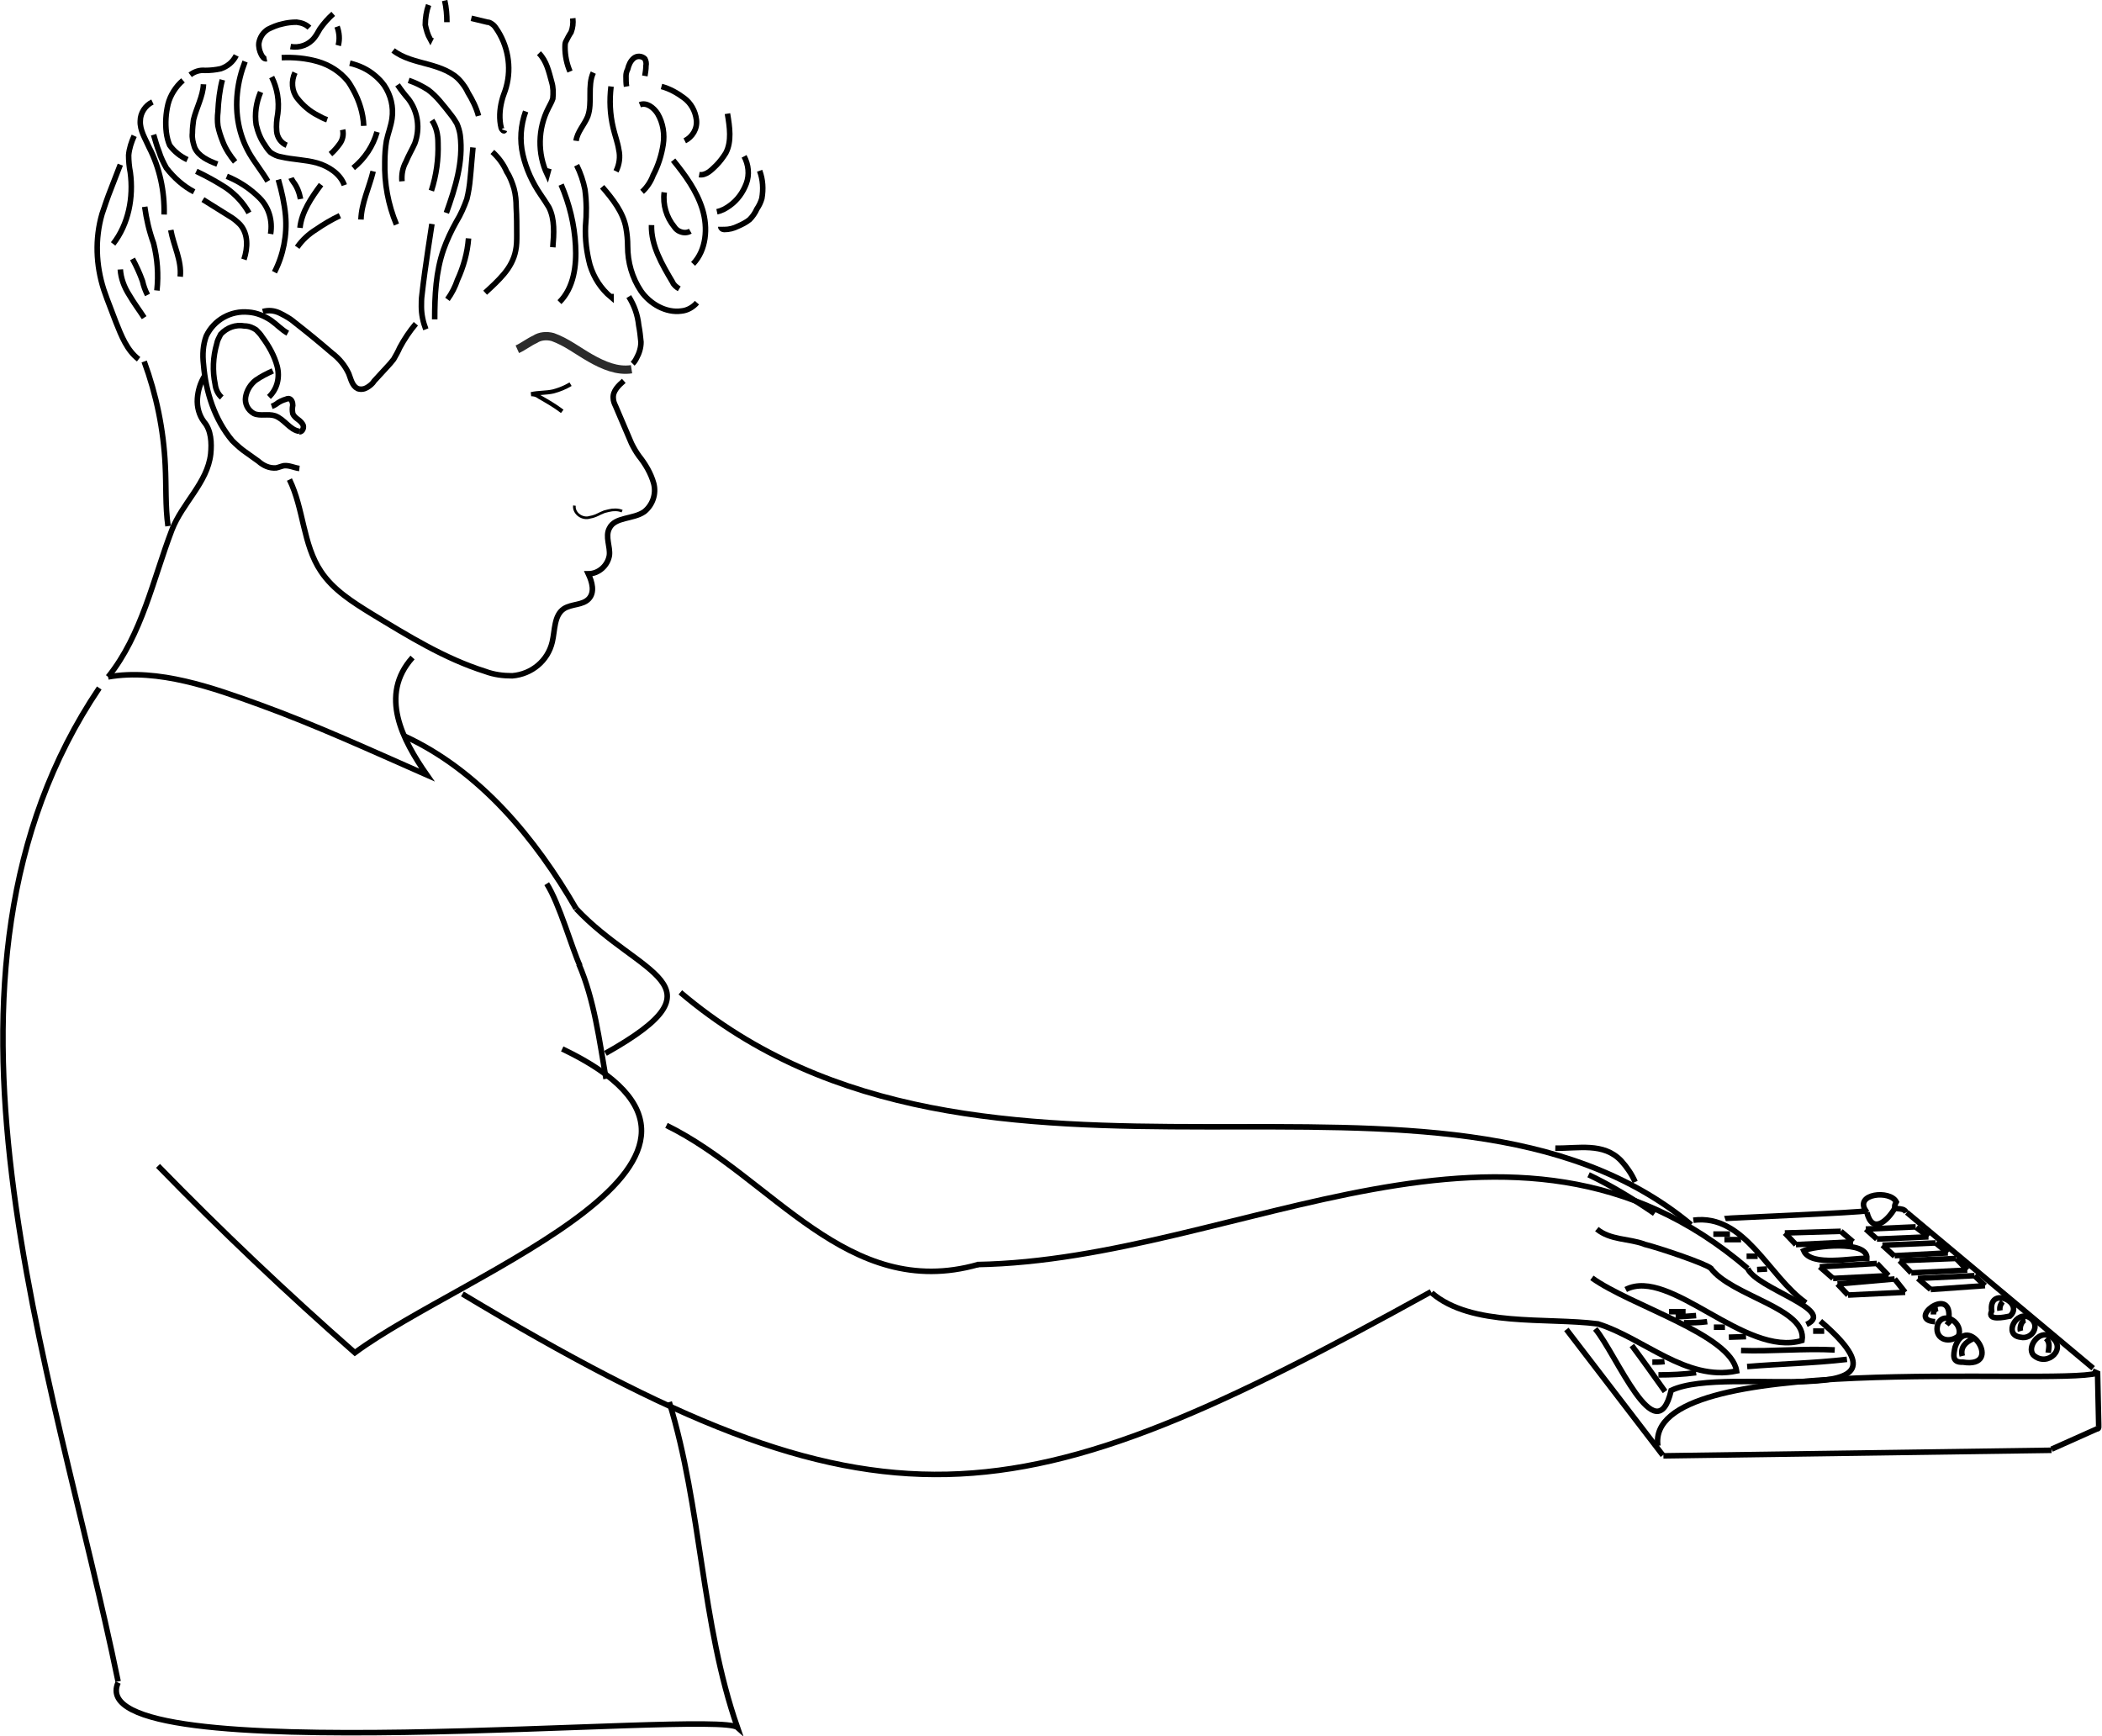 <?xml version="1.0" encoding="utf-8"?>
<!-- Generator: Adobe Illustrator 25.1.0, SVG Export Plug-In . SVG Version: 6.00 Build 0)  -->
<svg version="1.1" id="Layer_1" xmlns="http://www.w3.org/2000/svg" xmlns:xlink="http://www.w3.org/1999/xlink" x="0px" y="0px"
	 viewBox="0 0 379.1 313.2" style="enable-background:new 0 0 379.1 313.2;" xml:space="preserve">
<style type="text/css">
	.st0{fill:none;stroke:#000000;}
	.st1{fill:none;stroke:#000000;stroke-width:0.48;}
	.st2{fill:none;stroke:#2B2B2B;stroke-width:1.5;}
	.st3{fill:none;stroke:#000000;stroke-width:0.75;}
</style>
<g id="Layer_2-2">
	<g id="Layer_2-2-2">
		<path class="st0" d="M19.5,122.1c6.1-7.6,8.1-17.6,11.5-26.5c1.9-4.9,6.4-8.5,7-13.7c0.2-2,0.1-4.3-1.2-5.8
			c-0.9-1.2-1.3-2.7-1.2-4.2c0.1-1.4,0.5-2.8,1.3-4.1"/>
		<path class="st0" d="M19.5,122.1c9-1.6,19,2,27.3,5C57,130.8,67,135.4,77,139.8c-4.4-6.3-8.7-14.4-2.6-21.2"/>
		<path class="st0" d="M17.9,124.1c-35,51.9-8.2,122.6,3.4,179.2"/>
		<path class="st0" d="M21.3,303.5c-7.3,16.4,108,4.8,111.7,8.1c-6.6-18.9-6.4-39.5-12.3-58.7"/>
		<path class="st0" d="M28.5,210.3c11.4,11.7,23.2,22.9,35.5,33.7c19.6-14.5,78.6-35.1,37.4-54.8"/>
		<path class="st0" d="M120.2,203c19,9.3,32.6,31.8,56.2,25.1"/>
		<path class="st0" d="M83.4,233.4c75.8,45.5,99.1,41.4,174.7-0.4"/>
		<path class="st0" d="M176.2,228.1c47.3-0.8,96.7-35.6,139,0.7"/>
		<path class="st0" d="M258.2,233.2c7.2,6.2,20.6,4.4,30,5.6c8.3,2.6,15.9,10.4,25,8.5c-1-6.6-19.2-11.8-26.1-16.8"/>
		<path class="st0" d="M293.2,232.6c8-4.1,21.5,12.3,31.8,9.2c1-5.8-12.8-8-16.5-13.1"/>
		<path class="st0" d="M325.8,238.9c5.6-2.6-9.1-6.5-10.6-10.1"/>
		<path class="st0" d="M296.4,224.4c2.9,0.7,11.4,3.6,12.2,4.4"/>
		<path class="st0" d="M296.5,224.4c-2.7-1-6.1-0.7-8.5-2.7"/>
		<path class="st0" d="M286.5,211.9c4.2,2,8.1,4.4,11.9,7"/>
		<path class="st0" d="M305,220.9c-45-37.4-127.9,4.3-182.3-41.9"/>
		<path class="st0" d="M280.5,207.1c4.1,0.1,8.7-1.1,11.9,2.3c1,1.1,1.9,2.4,2.5,3.8"/>
		<path class="st0" d="M109.3,194.6c-1.2-6.9-2.1-14.2-4.9-20.7"/>
		<path class="st0" d="M109.2,190c22.3-12.5,6.1-13.9-5.3-26.1"/>
		<path class="st0" d="M98.6,159.4c2.3,3.6,4.6,11.8,6,14.8"/>
		<line class="st0" x1="104.5" y1="174.1" x2="104.5" y2="174.1"/>
		<path class="st0" d="M103.9,163.9c-7.3-12.6-17.3-24.8-30.9-31.1"/>
		<line class="st0" x1="282.5" y1="239.8" x2="299.9" y2="262.5"/>
		<line class="st0" x1="370" y1="261.6" x2="300" y2="262.6"/>
		<line class="st0" x1="378.5" y1="257.6" x2="370" y2="261.4"/>
		<path class="st0" d="M378.3,257.7L378.3,257.7c0.1,0,0.2-0.1,0.2-0.2c0-0.1,0-0.2,0-0.3c0,0,0-0.1,0-0.1v-0.2l-0.2-9.2l-0.9-0.4"
			/>
		<path class="st0" d="M299,260.8c-2.4-17.4,71.1-10.8,79.2-13.1"/>
		<path class="st0" d="M287.7,239.7c3.8,4.5,11,22.6,13.7,11.1c10.3-4.9,47,4.7,26.9-12.5"/>
		<path class="st0" d="M294.3,242.7c2.1,2.8,4,5.5,6,8.3"/>
		<path class="st0" d="M299.1,248c2.3,0,4.5-0.1,6.8-0.4"/>
		<path class="st0" d="M315.1,246.5c6-0.5,12-0.6,18-1.3"/>
		<path class="st0" d="M314,243.6c5.6,0.2,11.3-0.4,16.9-0.1"/>
		<path class="st0" d="M311.8,241.2l3.1-0.1"/>
		<path class="st0" d="M309.1,239.4h2"/>
		<line class="st0" x1="327" y1="240.1" x2="329" y2="240.1"/>
		<path class="st0" d="M303.7,238.6c1.4,0,2.8,0,4.2-0.2"/>
		<path class="st0" d="M302.2,237.5c1.2,0,2.4-0.1,3.7-0.2"/>
		<line class="st0" x1="301" y1="236.6" x2="304" y2="236.6"/>
		<path class="st0" d="M298,245.7c0.7,0,1.4,0,2.2-0.1"/>
		<path class="st0" d="M325.7,235c-6.8-4.8-11-16.1-20.3-14.9"/>
		<line class="st0" x1="309" y1="222.6" x2="312" y2="222.6"/>
		<line class="st0" x1="311" y1="223.6" x2="314" y2="223.6"/>
		<line class="st0" x1="315" y1="226.6" x2="317" y2="226.6"/>
		<line class="st0" x1="316.9" y1="229" x2="318.7" y2="228.9"/>
		<path class="st0" d="M311.1,219.8c0.3-0.1,25.2-1.1,25.4-1.4c-2.1-3.1,4.4-3.8,5.5-1.6c-1.1,2,1.2,0.6,1.8,1.9"/>
		<path class="st0" d="M336.7,218.7c1,4,3.7,1.5,5-0.7"/>
		<line class="st0" x1="343.9" y1="218.7" x2="377.5" y2="246.8"/>
		<line class="st0" x1="321.9" y1="222.4" x2="332" y2="222.1"/>
		<line class="st0" x1="334.2" y1="224" x2="332" y2="222.1"/>
		<line class="st0" x1="323.9" y1="224.5" x2="334.2" y2="224"/>
		<line class="st0" x1="321.9" y1="222.4" x2="323.9" y2="224.5"/>
		<path class="st0" d="M336.7,227c-2.3-0.2-10.1,1.6-11.4-1.4C327,224.8,336.9,223.6,336.7,227z"/>
		<line class="st0" x1="328.2" y1="228.5" x2="330.6" y2="230.6"/>
		<line class="st0" x1="340.6" y1="230.1" x2="330.6" y2="230.6"/>
		<line class="st0" x1="328.2" y1="228.5" x2="338.5" y2="227.9"/>
		<line class="st0" x1="340.6" y1="230.1" x2="338.5" y2="227.9"/>
		<line class="st0" x1="331.4" y1="231.6" x2="333.3" y2="233.6"/>
		<line class="st0" x1="343.6" y1="233.1" x2="333.3" y2="233.6"/>
		<line class="st0" x1="341.7" y1="230.7" x2="331.4" y2="231.6"/>
		<line class="st0" x1="343.6" y1="233.1" x2="341.7" y2="230.7"/>
		<line class="st0" x1="336.5" y1="221.7" x2="345.5" y2="221.3"/>
		<line class="st0" x1="347.8" y1="223.1" x2="345.6" y2="221.4"/>
		<line class="st0" x1="338.5" y1="223.5" x2="347.8" y2="223.1"/>
		<line class="st0" x1="336.5" y1="221.7" x2="338.5" y2="223.5"/>
		<line class="st0" x1="339.5" y1="224.6" x2="349.1" y2="224.2"/>
		<line class="st0" x1="351.3" y1="226" x2="349.1" y2="224.2"/>
		<line class="st0" x1="341.7" y1="226.5" x2="351.3" y2="226"/>
		<line class="st0" x1="339.5" y1="224.6" x2="341.7" y2="226.6"/>
		<line class="st0" x1="342.6" y1="227.4" x2="352.8" y2="227"/>
		<line class="st0" x1="354.8" y1="229.1" x2="352.8" y2="227"/>
		<line class="st0" x1="344.7" y1="229.6" x2="354.8" y2="229.1"/>
		<line class="st0" x1="342.6" y1="227.4" x2="344.7" y2="229.6"/>
		<line class="st0" x1="345.9" y1="230.6" x2="356.1" y2="230.1"/>
		<line class="st0" x1="348.2" y1="232.6" x2="345.9" y2="230.6"/>
		<line class="st0" x1="358" y1="231.9" x2="348.2" y2="232.6"/>
		<line class="st0" x1="356.1" y1="230.1" x2="358" y2="231.9"/>
		<path class="st0" d="M354,245.7c7.5,1.2,0.8-9.2-1.4-2.7C352.3,244.4,352,245.8,354,245.7z"/>
		<path class="st0" d="M353.9,244.6c-0.4-1.6,0.6-2.5,1.9-3.1"/>
		<path class="st0" d="M366.7,244.4c2.6,2.4,6.4-1.4,3-3.4C367.8,239.9,365.5,242.9,366.7,244.4z"/>
		<path class="st0" d="M369,241.4c0.8,0.8,0.5,1.7,0.4,2.6"/>
		<path class="st0" d="M364.4,241.2c2.1,0.5,3.7-2.2,1.7-3.5C363.7,236.2,361.2,240.8,364.4,241.2z"/>
		<path class="st0" d="M365.3,238.1c-0.7,0.1-1.1,1.3-0.9,2"/>
		<path class="st0" d="M349.5,238.8c1.2-2.5,4.7,0,3.7,2.2C351.3,242.5,348.7,241.4,349.5,238.8z"/>
		<path class="st0" d="M351,238.3c0.3,0.2,0.6,0.4,0.8,0.6"/>
		<path class="st0" d="M359.2,236.5c-0.9,1.8,2.3,1.1,3.3,0.9C365.2,234.9,358.6,231.9,359.2,236.5z"/>
		<path class="st0" d="M351.5,237.5c0.3-5.6-7.7,0.6-2.5,0.9"/>
		<path class="st0" d="M361.2,234.8c-0.4,0.4-0.6,1-0.5,1.6"/>
		<path class="st0" d="M349.5,236c-0.5,0.1-0.8,0.5-0.8,1c0,0,0,0,0,0c0,0,0,0.1,0,0.1"/>
	</g>
</g>
<path class="st0" d="M54,84.5c-0.9-0.1-1.8-0.6-2.8-0.5c-0.5,0.1-0.9,0.3-1.4,0.4c-1.2,0.1-2.3-0.4-3.2-1.2l-2.1-1.5
	c-0.9-0.6-1.8-1.4-2.6-2.2c-3.2-3.8-4.8-8.8-5.2-13.8c-0.2-1.7-0.1-3.5,0.5-5.1c1.4-2.9,4.4-4.6,7.6-4.3c1.5,0.1,2.9,0.7,4.1,1.5
	c1,0.7,1.9,1.7,3,2.3"/>
<path class="st0" d="M54,77.8c-1.7-0.2-2.7-2.2-4.4-2.8c-1.2-0.4-2.7,0.1-3.8-0.4c-1.1-0.6-1.7-1.8-1.5-3c0.2-1.2,0.9-2.3,1.8-3
	c1-0.7,2-1.2,3.1-1.7"/>
<path class="st0" d="M40,71.7c-0.7-0.6-1.1-1.5-1.2-2.4c-0.5-2.4-0.4-4.9,0.3-7.3c0.1-0.6,0.4-1.1,0.7-1.7c1.1-1.2,2.7-1.8,4.3-1.5
	c0.8,0,1.5,0.3,2.1,0.7c0.4,0.4,0.8,0.8,1.1,1.3c1.2,1.6,2.2,3.4,2.7,5.3c0.5,2,0,4.1-1.5,5.5"/>
<path class="st0" d="M49,73.3c0.3-0.1,0.5-0.2,0.8-0.4c0.5-0.4,1.1-0.7,1.8-0.9c0.2-0.1,0.4-0.1,0.5-0.1c0.5,0.1,0.7,0.7,0.7,1.2
	c-0.1,0.5-0.1,1,0,1.5c0.2,0.5,0.6,0.8,1,1.1c0.4,0.3,0.8,0.7,0.9,1.1c0.1,0.5-0.2,1.1-0.7,1.1"/>
<path class="st0" d="M52.2,86.5c2.6,5.3,2.4,11.7,5.7,16.6c2.2,3.3,5.7,5.5,9.1,7.6c6.6,4,13.2,8.1,20.5,10.4
	c1.6,0.6,3.2,0.8,4.9,0.8c3.5-0.3,6.4-2.7,7.2-6.1c0.5-2.1,0.3-4.8,2.1-6c1.4-0.9,3.4-0.6,4.5-1.8s0.6-3-0.1-4.5
	c1.9,0,3.5-1.5,3.8-3.3c0.2-1.6-0.8-3.4,0-4.9c1-2.1,4.3-1.6,6.3-3c1.5-1.2,2.2-3.2,1.7-5.1c-0.5-1.8-1.5-3.5-2.7-5
	c-0.5-0.7-0.9-1.4-1.3-2.2l-2.9-6.8c-0.2-0.4-0.4-0.9-0.4-1.4c-0.1-1.3,1-2.3,1.9-3.1"/>
<path class="st1" d="M103.6,91.2c-0.1,0.7,0.3,1.4,0.9,1.8c0.6,0.4,1.3,0.5,1.9,0.3c0.7-0.1,1.3-0.4,1.9-0.7
	c0.2-0.1,0.5-0.2,0.7-0.3c0.3-0.1,0.5-0.1,0.8-0.2c0.8-0.2,1.7-0.2,2.4,0.1"/>
<path class="st2" d="M113.9,66.6c-2.6,0.4-5.1-0.7-7.4-2s-4.3-2.9-6.8-3.8c-1.1-0.3-2.3-0.2-3.2,0.4c-1.1,0.5-2.1,1.3-3.2,1.8"/>
<path class="st0" d="M113.4,53.5c1,1.6,1.6,3.3,1.8,5.2c0.2,1,0.3,2,0.4,3c0,1-0.3,2-0.8,2.9c-0.2,0.4-0.4,0.7-0.7,1"/>
<path class="st0" d="M30.3,94.9c-0.5-3.6-0.3-7.3-0.5-11c-0.3-6.4-1.6-12.7-3.8-18.7"/>
<path class="st0" d="M25,64.8c-2.1-1.6-3.1-4.2-4.1-6.7l-1.6-4.2c-0.2-0.6-0.4-1.1-0.6-1.7c-1.4-4.4-1.6-9.1-0.3-13.6
	c0.5-1.5,1-3,1.6-4.5l1.7-4.4"/>
<path class="st0" d="M24.2,24.5c-0.5,1.1-0.9,2.3-1,3.5c0,1,0.1,2.1,0.3,3.1c0.6,4.5-0.3,9.3-3.1,12.9"/>
<path class="st0" d="M27.5,18.4c-1.3,0.6-2.2,2-2.2,3.4c-0.1,1.7,0.9,3.2,1.6,4.8c1.9,3.7,2.8,7.9,2.7,12.1"/>
<path class="st0" d="M27.7,24.3c0.3,1,0.6,2.1,1,3.1c0.3,1,0.8,2,1.3,2.9c1.4,1.8,3.1,3.3,5,4.3"/>
<path class="st0" d="M33,14.5c-1.3,1.1-2.3,2.7-2.7,4.3c-0.4,1.7-0.5,3.4-0.3,5.1c0.1,0.8,0.3,1.6,0.6,2.3c0.8,1.1,1.9,2,3.2,2.6"/>
<path class="st0" d="M36.7,15.2c-0.1,2.2-1.3,4.3-1.8,6.4c-0.1,0.8-0.2,1.6-0.2,2.4c-0.1,0.9,0.1,1.7,0.4,2.6c0.7,1.6,2.5,2.4,4.1,3
	"/>
<path class="st0" d="M40.1,14.4c-0.5,1.9-0.7,3.8-0.8,5.8c-0.1,0.8-0.1,1.7,0,2.5c0.2,1,0.5,1.9,0.9,2.9c0.5,1.3,1.3,2.5,2.2,3.6"/>
<path class="st0" d="M36.6,36l4.8,3c0.7,0.4,1.3,0.9,1.9,1.5c1.5,1.7,1.4,4.2,0.7,6.3"/>
<path class="st0" d="M40.9,31.8c2.2,0.9,4.2,2.2,5.9,3.9c1.7,1.7,2.4,4.1,2,6.5"/>
<path class="st0" d="M35.4,30.9c1.9,0.9,3.7,1.9,5.4,3c1.7,1.2,3.1,2.7,4.1,4.5"/>
<path class="st0" d="M44.2,11.1c-0.7,1.8-1.2,3.7-1.4,5.7c-0.4,3.8,0.3,7.6,2.2,10.9c1,1.7,2.3,3.3,3.3,5"/>
<path class="st0" d="M47,16.6c-0.8,1.9-1.1,3.9-0.8,5.9c0.3,1.3,0.8,2.6,1.6,3.7c0.3,0.5,0.6,0.9,1,1.3c0.6,0.4,1.2,0.7,1.9,0.8
	c2.1,0.5,4.4,0.5,6.5,1.1s4.2,2,4.9,4"/>
<path class="st0" d="M34.3,13.5c0.8-0.6,1.7-0.9,2.7-0.8c0.9,0,1.9-0.1,2.8-0.3c1.2-0.4,2.2-1.2,2.8-2.4"/>
<path class="st0" d="M26.1,37.3c0.3,2.2,0.8,4.4,1.6,6.6c0.7,2.8,0.9,5.6,0.6,8.5"/>
<path class="st0" d="M21.7,48.6c0.1,1.6,0.7,3.2,1.6,4.6c0.8,1.4,1.8,2.7,2.7,4.1"/>
<path class="st0" d="M23.9,46.7c0.7,1.3,1.3,2.6,1.8,4c0.2,0.9,0.5,1.7,0.9,2.5"/>
<path class="st0" d="M30.8,41.5c0.5,2.8,2,5.5,1.7,8.4"/>
<path class="st0" d="M47.4,56.2c1-0.3,2.1-0.2,3.1,0.3c1,0.5,1.9,1,2.7,1.7c2.3,1.8,4.5,3.6,6.7,5.5c1.3,1,2.3,2.2,3,3.7
	c0.4,1,0.6,2.2,1.6,2.7c0.6,0.2,1.2,0.1,1.7-0.2c0.5-0.3,1-0.7,1.3-1.2l2.3-2.5c0.4-0.4,0.8-0.9,1.2-1.4c0.4-0.7,0.8-1.4,1.1-2.1
	c0.8-1.5,1.8-3,2.9-4.3"/>
<path class="st0" d="M50.2,32.4c0.6,2.1,1.1,4.3,1.3,6.5c0.3,3.5-0.4,7.1-2,10.2"/>
<path class="st0" d="M53.6,44.6c0.9-1.3,2.1-2.4,3.4-3.2c1.3-0.9,2.8-1.8,4.3-2.5"/>
<path class="st0" d="M57.9,33.3c-1.7,2.3-3.5,4.9-3.8,7.8"/>
<path class="st0" d="M52.5,32.1c0.1,0.3,0.3,0.5,0.4,0.7c0.7,0.9,1.1,2,1.3,3.1"/>
<path class="st0" d="M53.2,13.1c-0.7,1.5-0.6,3.3,0.4,4.6c1,1.3,2.3,2.4,3.7,3.1c0.5,0.3,1.1,0.6,1.7,0.8"/>
<path class="st0" d="M50.8,10.4c2.2-0.1,4.4,0.1,6.5,0.7c2.1,0.6,4,1.8,5.4,3.5c0.4,0.5,0.7,1.1,1,1.6c1.1,2,1.8,4.2,1.9,6.5"/>
<path class="st0" d="M63.1,11.4c1.7,0.4,3.2,1.1,4.5,2.2c0.6,0.5,1.2,1.1,1.7,1.8c1.2,1.8,1.7,3.9,1.4,6c-0.2,1.4-0.7,2.6-1,4
	c-0.2,1.2-0.3,2.5-0.3,3.8c-0.1,3.9,0.6,7.7,2.1,11.3"/>
<path class="st0" d="M71.7,15.3c0.6,0.9,1.3,1.8,2,2.6c1.7,2.3,2.1,5.3,1.1,8c-0.5,1.1-1.1,2.1-1.6,3.3c-0.6,1.1-0.8,2.3-0.7,3.5"/>
<path class="st0" d="M73.7,14.5c1.2,0.4,2.4,1,3.5,1.7c0.8,0.6,1.5,1.3,2.1,2c0.7,0.8,1.4,1.7,2.1,2.6c0.4,0.5,0.7,1,1,1.5
	c0.3,0.7,0.5,1.4,0.6,2.1c0.6,4.8-0.9,9.5-2.5,14"/>
<path class="st0" d="M77.9,21.7c0.8,1.2,1.1,2.6,1.1,4.1c0.1,2.9-0.3,5.8-1.2,8.6"/>
<path class="st0" d="M85.3,26.6c-0.2,1.9-0.3,3.7-0.5,5.6c-0.1,1.2-0.3,2.5-0.6,3.7c-0.5,1.4-1.1,2.8-1.9,4.1
	c-0.9,1.6-1.7,3.3-2.3,5c-1.4,4-1.6,8.3-1.6,12.6"/>
<path class="st0" d="M84.5,43c-0.2,2.6-0.9,5.1-2,7.5c-0.4,1.2-1,2.4-1.8,3.5"/>
<path class="st0" d="M77.9,40.4L77.2,45c-0.4,2.7-0.8,5.5-1.1,8.2c-0.1,0.7-0.1,1.4-0.1,2.1c0,1.4,0.3,2.8,0.8,4.1"/>
<path class="st0" d="M88.8,27.4c1.1,1,2,2.2,2.6,3.6c0.6,0.9,1,2,1.3,3c0.3,1.1,0.4,2.3,0.4,3.4c0.1,1.7,0.1,3.3,0.1,5
	c0,0.9,0,1.9-0.2,2.8c-0.3,1.6-1.1,3-2.1,4.2c-1,1.2-2.2,2.3-3.4,3.4"/>
<path class="st0" d="M48.1,10.6c-0.5,0.1-0.8-0.4-1-0.8c-0.3-0.6-0.5-1.4-0.4-2.1c0.2-1,0.7-1.8,1.6-2.4C49.1,4.9,50,4.5,51,4.3
	C51.8,4.1,52.6,4,53.5,4c0.9,0.1,1.7,0.4,2.3,1"/>
<path class="st0" d="M52.4,8.4c1.6,0.3,3.3-0.3,4.3-1.6c0.4-0.5,0.7-1.1,1-1.6c0.7-1,1.5-1.9,2.4-2.7"/>
<path class="st0" d="M60.8,4.8c0.4,1.1,0.5,2.3,0.2,3.4"/>
<path class="st0" d="M77.3,0.9c-0.4,1.1-0.6,2.4-0.6,3.6c0.2,0.9,0.4,1.7,0.9,2.6l0.2-0.4"/>
<path class="st0" d="M80.2,0.1c0.3,1.3,0.4,2.6,0.4,3.9"/>
<path class="st0" d="M85,3.3L87.9,4c0.3,0,0.5,0.1,0.8,0.3C89,4.5,89.2,4.7,89.4,5c2.2,3.1,2.9,7.1,1.9,10.7
	c-0.2,0.8-0.6,1.6-0.8,2.5c-0.4,1.6-0.5,3.3-0.1,4.9c0.1,0.3,0.5,0.7,0.6,0.4"/>
<path class="st0" d="M97.2,9.6c1.4,1.4,1.8,3.4,2.3,5.2c0.3,1,0.3,2,0.2,3c-0.2,0.6-0.5,1.1-0.8,1.7c-1.9,3.7-2,8.2-0.2,12l0.3-1.1"
	/>
<path class="st0" d="M102.8,12.9c-0.6-1.4-0.9-2.9-0.9-4.4c0-0.3,0-0.6,0.1-0.9c0.3-0.6,0.6-1.2,1-1.8c0.3-0.8,0.4-1.6,0.3-2.5"/>
<path class="st0" d="M107,13.1c-1.1,2.4-0.1,5.4-1,7.9c-0.6,1.5-1.9,2.8-2.1,4.4"/>
<path class="st0" d="M110.2,15.6c-0.3,2.5-0.2,5,0.4,7.5c0.3,1.3,0.8,2.6,1,3.9c0.3,1.3,0.1,2.7-0.5,3.9"/>
<path class="st0" d="M113,15.6c-0.1-0.6-0.1-1.2-0.1-1.9c0-0.4,0.1-0.8,0.3-1.2c0.2-0.8,0.5-1.5,1.1-2c0.6-0.5,1.5-0.4,2,0.1
	c0.2,0.4,0.3,0.8,0.2,1.3c0,0.6-0.1,1.2-0.2,1.8"/>
<path class="st0" d="M115.4,18.9c1.2-0.5,2.5,0.5,3.2,1.6c1,1.7,1.3,3.7,1,5.6c-0.3,1.9-0.9,3.8-1.8,5.5c-0.4,1.1-1.1,2.2-2,3"/>
<path class="st0" d="M121.4,28.9c2.2,2.7,4.3,5.6,5.3,8.9s0.7,7.3-1.7,9.8"/>
<path class="st0" d="M108.6,33.7c1.9,2.2,3.8,4.6,4.3,7.4c0.2,1.1,0.3,2.2,0.3,3.3c0,2.9,0.8,5.7,2.4,8.1c1.6,2.3,4.5,4,7.3,3.6
	c1.1-0.1,2.1-0.7,2.8-1.5"/>
<path class="st0" d="M117.5,40.6c-0.1,3.7,1.9,7.1,3.8,10.3c0.2,0.5,0.7,0.9,1.2,1.2"/>
<path class="st0" d="M119.8,34.7c-0.3,2.2,0.4,4.5,1.8,6.2c0.2,0.3,0.4,0.5,0.7,0.7c0.7,0.4,1.5,0.5,2.2,0.1"/>
<path class="st0" d="M104,29.8c0.7,1.4,1.2,2.9,1.5,4.4c0.3,2.2,0.3,4.4,0.1,6.6c-0.1,2.4,0.2,4.7,0.8,7c0.7,2.3,2,4.3,3.8,5.8v-0.6
	"/>
<path class="st0" d="M94.8,20.1c-0.9,2.5-1.1,5.2-0.5,7.8c0.6,2.6,1.7,5,3.2,7.2c0.5,0.7,1,1.5,1.5,2.3c1.1,2.2,0.9,4.8,0.7,7.2"/>
<path class="st0" d="M101.2,33.3c1.5,3.5,2.4,7.2,2.6,11c0.2,3.6-0.3,7.6-2.9,10.2"/>
<path class="st0" d="M70.9,9.1c1.8,1.4,4.1,1.9,6.3,2.5s4.5,1.4,5.9,3.1c0.5,0.6,1,1.3,1.3,2c0.8,1.3,1.5,2.7,1.9,4.2l0,0"/>
<path class="st0" d="M123.5,25.4c1.4-0.7,2.3-2.2,2.1-3.8c-0.2-1.6-1-3-2.2-3.9c-1.2-0.9-2.6-1.7-4.1-2.1"/>
<path class="st0" d="M131.2,20.5c0.4,2.4,0.8,5-0.3,7.1c-0.5,0.8-1.1,1.6-1.7,2.2c-0.9,0.9-1.9,1.9-3.1,1.7"/>
<path class="st0" d="M137,30.8c0.6,1.6,0.7,3.3,0.4,5c-0.2,0.7-0.5,1.3-0.9,1.9c-0.3,0.7-0.8,1.4-1.3,1.9c-0.6,0.5-1.4,0.9-2.1,1.2
	c-0.8,0.4-1.6,0.6-2.5,0.6c-0.3,0-0.6-0.2-0.6-0.5"/>
<path class="st0" d="M129.3,38.2c0.9-0.2,1.6-0.6,2.3-1.1c1.4-1,2.4-2.4,3-4c0.6-1.6,0.4-3.4-0.4-4.9"/>
<path class="st0" d="M68,23.8c-0.7,2.5-2.2,4.8-4.3,6.5"/>
<path class="st0" d="M61.8,23.4c0.2,0.9,0,1.8-0.5,2.5c-0.5,0.7-1.1,1.4-1.7,1.9"/>
<path class="st0" d="M67.3,30.9c-0.7,2.9-2.1,5.7-2.2,8.7"/>
<path class="st0" d="M49,13.9c1,2,1.4,4.3,1.1,6.6c-0.2,1.1-0.3,2.1-0.2,3.2c0.1,1.1,0.8,2.1,1.8,2.5"/>
<path class="st3" d="M102.9,69.3c-1,0.6-2,1-3.1,1.3c-1.3,0.3-2.7,0.2-4,0.5c0.5,0,1,0.1,1.5,0.5c1.4,0.8,2.8,1.6,4.1,2.6"/>
</svg>
